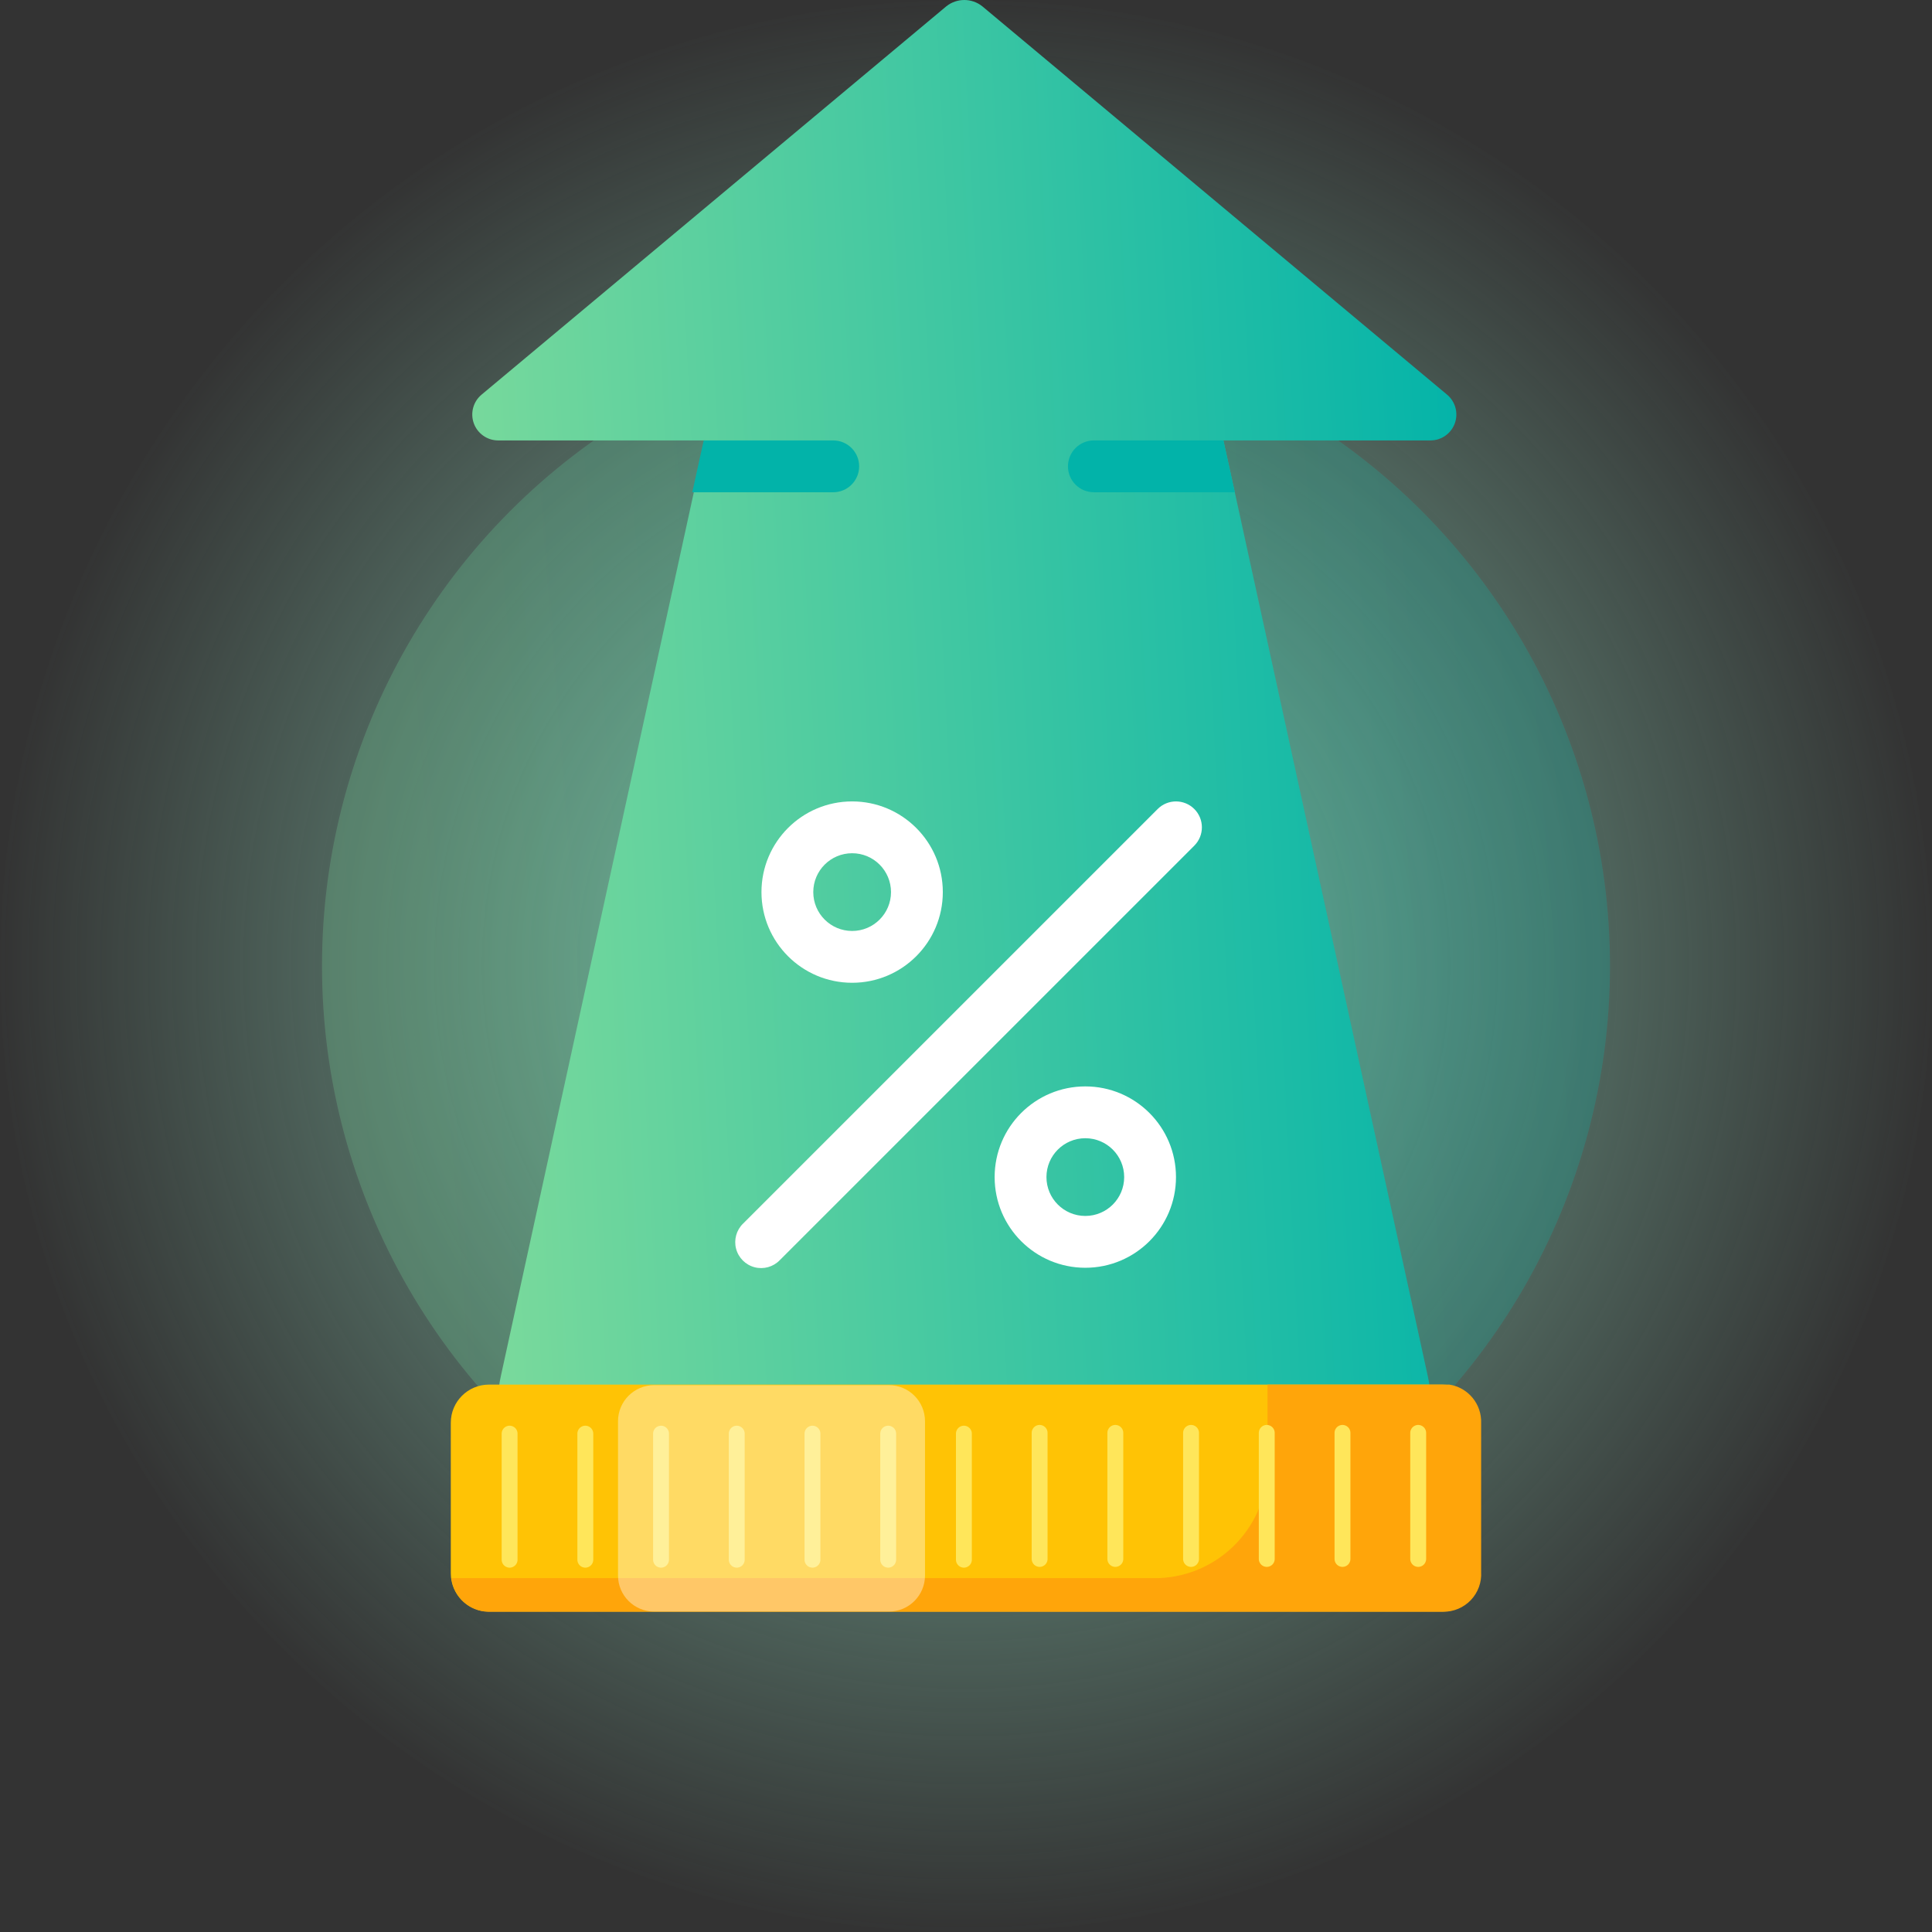 <svg width="180" height="180" viewBox="0 0 180 180" fill="none" xmlns="http://www.w3.org/2000/svg">
<rect x="0" y="0" width="180" height="180" fill="#333333" stroke="none"/>
<circle cx="90" cy="90" r="90" fill="url(#paint0_radial_3067_21127)"/>
<circle opacity="0.25" cx="90" cy="90" r="60" fill="url(#paint1_linear_3067_21127)"/>
<path d="M133.291 41.034H113.981L115.043 45.862L133.026 128.221C133.677 131.083 132.989 134.085 131.156 136.378C129.324 138.671 126.547 140.004 123.612 140H56.074C53.139 140.004 50.362 138.671 48.529 136.378C46.697 134.085 46.009 131.083 46.66 128.221L64.643 45.862L65.705 41.034H46.395C45.381 41.026 44.48 40.385 44.14 39.43C43.8 38.475 44.093 37.409 44.874 36.762L88.177 0.579C89.153 -0.193 90.532 -0.193 91.508 0.579L134.812 36.762C135.593 37.409 135.886 38.475 135.546 39.43C135.206 40.385 134.305 41.026 133.291 41.034Z" fill="url(#paint2_linear_3067_21127)"/>
<path d="M79.392 91.563C84.058 91.563 87.84 87.781 87.84 83.115C87.84 78.449 84.058 74.666 79.392 74.666C74.726 74.666 70.944 78.449 70.944 83.115C70.944 87.781 74.726 91.563 79.392 91.563ZM79.392 79.494C81.391 79.494 83.013 81.115 83.013 83.115C83.013 85.114 81.391 86.736 79.392 86.736C77.392 86.736 75.771 85.114 75.771 83.115C75.771 81.115 77.392 79.494 79.392 79.494Z" fill="white"/>
<path d="M101.116 101.218C96.45 101.218 92.668 105.001 92.668 109.666C92.668 114.332 96.45 118.115 101.116 118.115C105.782 118.115 109.564 114.332 109.564 109.666C109.564 105.001 105.782 101.218 101.116 101.218ZM101.116 113.287C99.116 113.287 97.495 111.666 97.495 109.666C97.495 107.667 99.116 106.046 101.116 106.046C103.116 106.046 104.737 107.667 104.737 109.666C104.737 111.666 103.116 113.287 101.116 113.287Z" fill="white"/>
<path d="M111.271 75.374C110.328 74.431 108.8 74.431 107.858 75.374L69.237 113.994C68.609 114.6 68.358 115.498 68.579 116.342C68.8 117.186 69.459 117.845 70.303 118.066C71.147 118.287 72.044 118.035 72.65 117.407L111.271 78.787C112.213 77.844 112.213 76.316 111.271 75.374Z" fill="white"/>
<path d="M80.045 43.448C80.045 44.781 78.964 45.862 77.631 45.862H64.5L65.562 41.034H77.631C78.964 41.034 80.045 42.115 80.045 43.448Z" fill="#02B3A9"/>
<path d="M115.045 45.862H101.914C100.581 45.862 99.5 44.781 99.5 43.448C99.5 42.115 100.581 41.034 101.914 41.034H113.983L115.045 45.862Z" fill="#02B3A9"/>
<path d="M133.95 145.314V133.569" stroke="#FFE65A" stroke-width="1.48" stroke-miterlimit="10" stroke-linecap="round"/>
<path d="M126.896 145.314V133.569" stroke="#FFE65A" stroke-width="1.48" stroke-miterlimit="10" stroke-linecap="round"/>
<path d="M119.842 145.314V133.569" stroke="#FFE65A" stroke-width="1.48" stroke-miterlimit="10" stroke-linecap="round"/>
<path d="M112.788 145.314V133.569" stroke="#FFE65A" stroke-width="1.48" stroke-miterlimit="10" stroke-linecap="round"/>
<path d="M134.37 129H45.553C43.591 129 42 130.591 42 132.553V146.592C42 148.554 43.591 150.145 45.553 150.145H134.37C136.333 150.145 137.924 148.554 137.924 146.592V132.553C137.924 130.591 136.333 129 134.37 129Z" fill="#FFC305"/>
<path d="M134.475 150.163H45.466C44.616 150.142 43.802 149.812 43.178 149.236C42.553 148.659 42.159 147.875 42.07 147.029C42.233 147.039 42.397 147.039 42.56 147.029H107.956C110.708 146.933 113.312 145.761 115.208 143.764C117.103 141.767 118.139 139.105 118.091 136.352V129H135.035C135.882 129.132 136.651 129.571 137.196 130.232C137.742 130.893 138.025 131.732 137.994 132.588V146.452C138.022 146.93 137.953 147.41 137.788 147.86C137.624 148.311 137.369 148.723 137.04 149.071C136.71 149.419 136.312 149.695 135.871 149.883C135.43 150.071 134.955 150.166 134.475 150.163Z" fill="#FFA50A"/>
<path d="M89.804 145.314V133.569" stroke="#FFE65A" stroke-width="1.48" stroke-miterlimit="10" stroke-linecap="round"/>
<path d="M82.75 145.314V133.569" stroke="#FFE65A" stroke-width="1.48" stroke-miterlimit="10" stroke-linecap="round"/>
<path d="M75.696 145.314V133.569" stroke="#FFE65A" stroke-width="1.48" stroke-miterlimit="10" stroke-linecap="round"/>
<path d="M68.641 145.314V133.569" stroke="#FFE65A" stroke-width="1.48" stroke-miterlimit="10" stroke-linecap="round"/>
<path d="M61.587 145.314V133.569" stroke="#FFE65A" stroke-width="1.48" stroke-miterlimit="10" stroke-linecap="round"/>
<path d="M54.533 145.314V133.569" stroke="#FFE65A" stroke-width="1.48" stroke-miterlimit="10" stroke-linecap="round"/>
<path d="M47.479 145.314V133.569" stroke="#FFE65A" stroke-width="1.48" stroke-miterlimit="10" stroke-linecap="round"/>
<path d="M132.13 145.243V133.498" stroke="#FFE65A" stroke-width="1.48" stroke-miterlimit="10" stroke-linecap="round"/>
<path d="M125.076 145.243V133.498" stroke="#FFE65A" stroke-width="1.48" stroke-miterlimit="10" stroke-linecap="round"/>
<path d="M118.021 145.243V133.498" stroke="#FFE65A" stroke-width="1.48" stroke-miterlimit="10" stroke-linecap="round"/>
<path d="M110.967 145.243V133.498" stroke="#FFE65A" stroke-width="1.48" stroke-miterlimit="10" stroke-linecap="round"/>
<path d="M103.913 145.243V133.498" stroke="#FFE65A" stroke-width="1.48" stroke-miterlimit="10" stroke-linecap="round"/>
<path d="M96.859 145.243V133.498" stroke="#FFE65A" stroke-width="1.48" stroke-miterlimit="10" stroke-linecap="round"/>
<g style="mix-blend-mode:lighten" opacity="0.38">
<path d="M82.82 129.052H60.94C59.084 129.052 57.579 130.557 57.579 132.413V146.784C57.579 148.64 59.084 150.145 60.94 150.145H82.82C84.676 150.145 86.181 148.64 86.181 146.784V132.413C86.181 130.557 84.676 129.052 82.82 129.052Z" fill="white"/>
</g>
<defs>
<radialGradient id="paint0_radial_3067_21127" cx="0" cy="0" r="1" gradientUnits="userSpaceOnUse" gradientTransform="translate(90 90) rotate(92.545) scale(90.089)">
<stop offset="0.375" stop-color="#96E5C7" stop-opacity="0.5"/>
<stop offset="1" stop-color="#96E5C7" stop-opacity="0"/>
</radialGradient>
<linearGradient id="paint1_linear_3067_21127" x1="4.8" y1="212.4" x2="163.343" y2="199.952" gradientUnits="userSpaceOnUse">
<stop stop-color="#9AE498"/>
<stop offset="1" stop-color="#02B3A9"/>
</linearGradient>
<linearGradient id="paint2_linear_3067_21127" x1="24.746" y1="212.8" x2="146.306" y2="206.55" gradientUnits="userSpaceOnUse">
<stop stop-color="#9AE498"/>
<stop offset="1" stop-color="#02B3A9"/>
</linearGradient>
</defs>
</svg>
